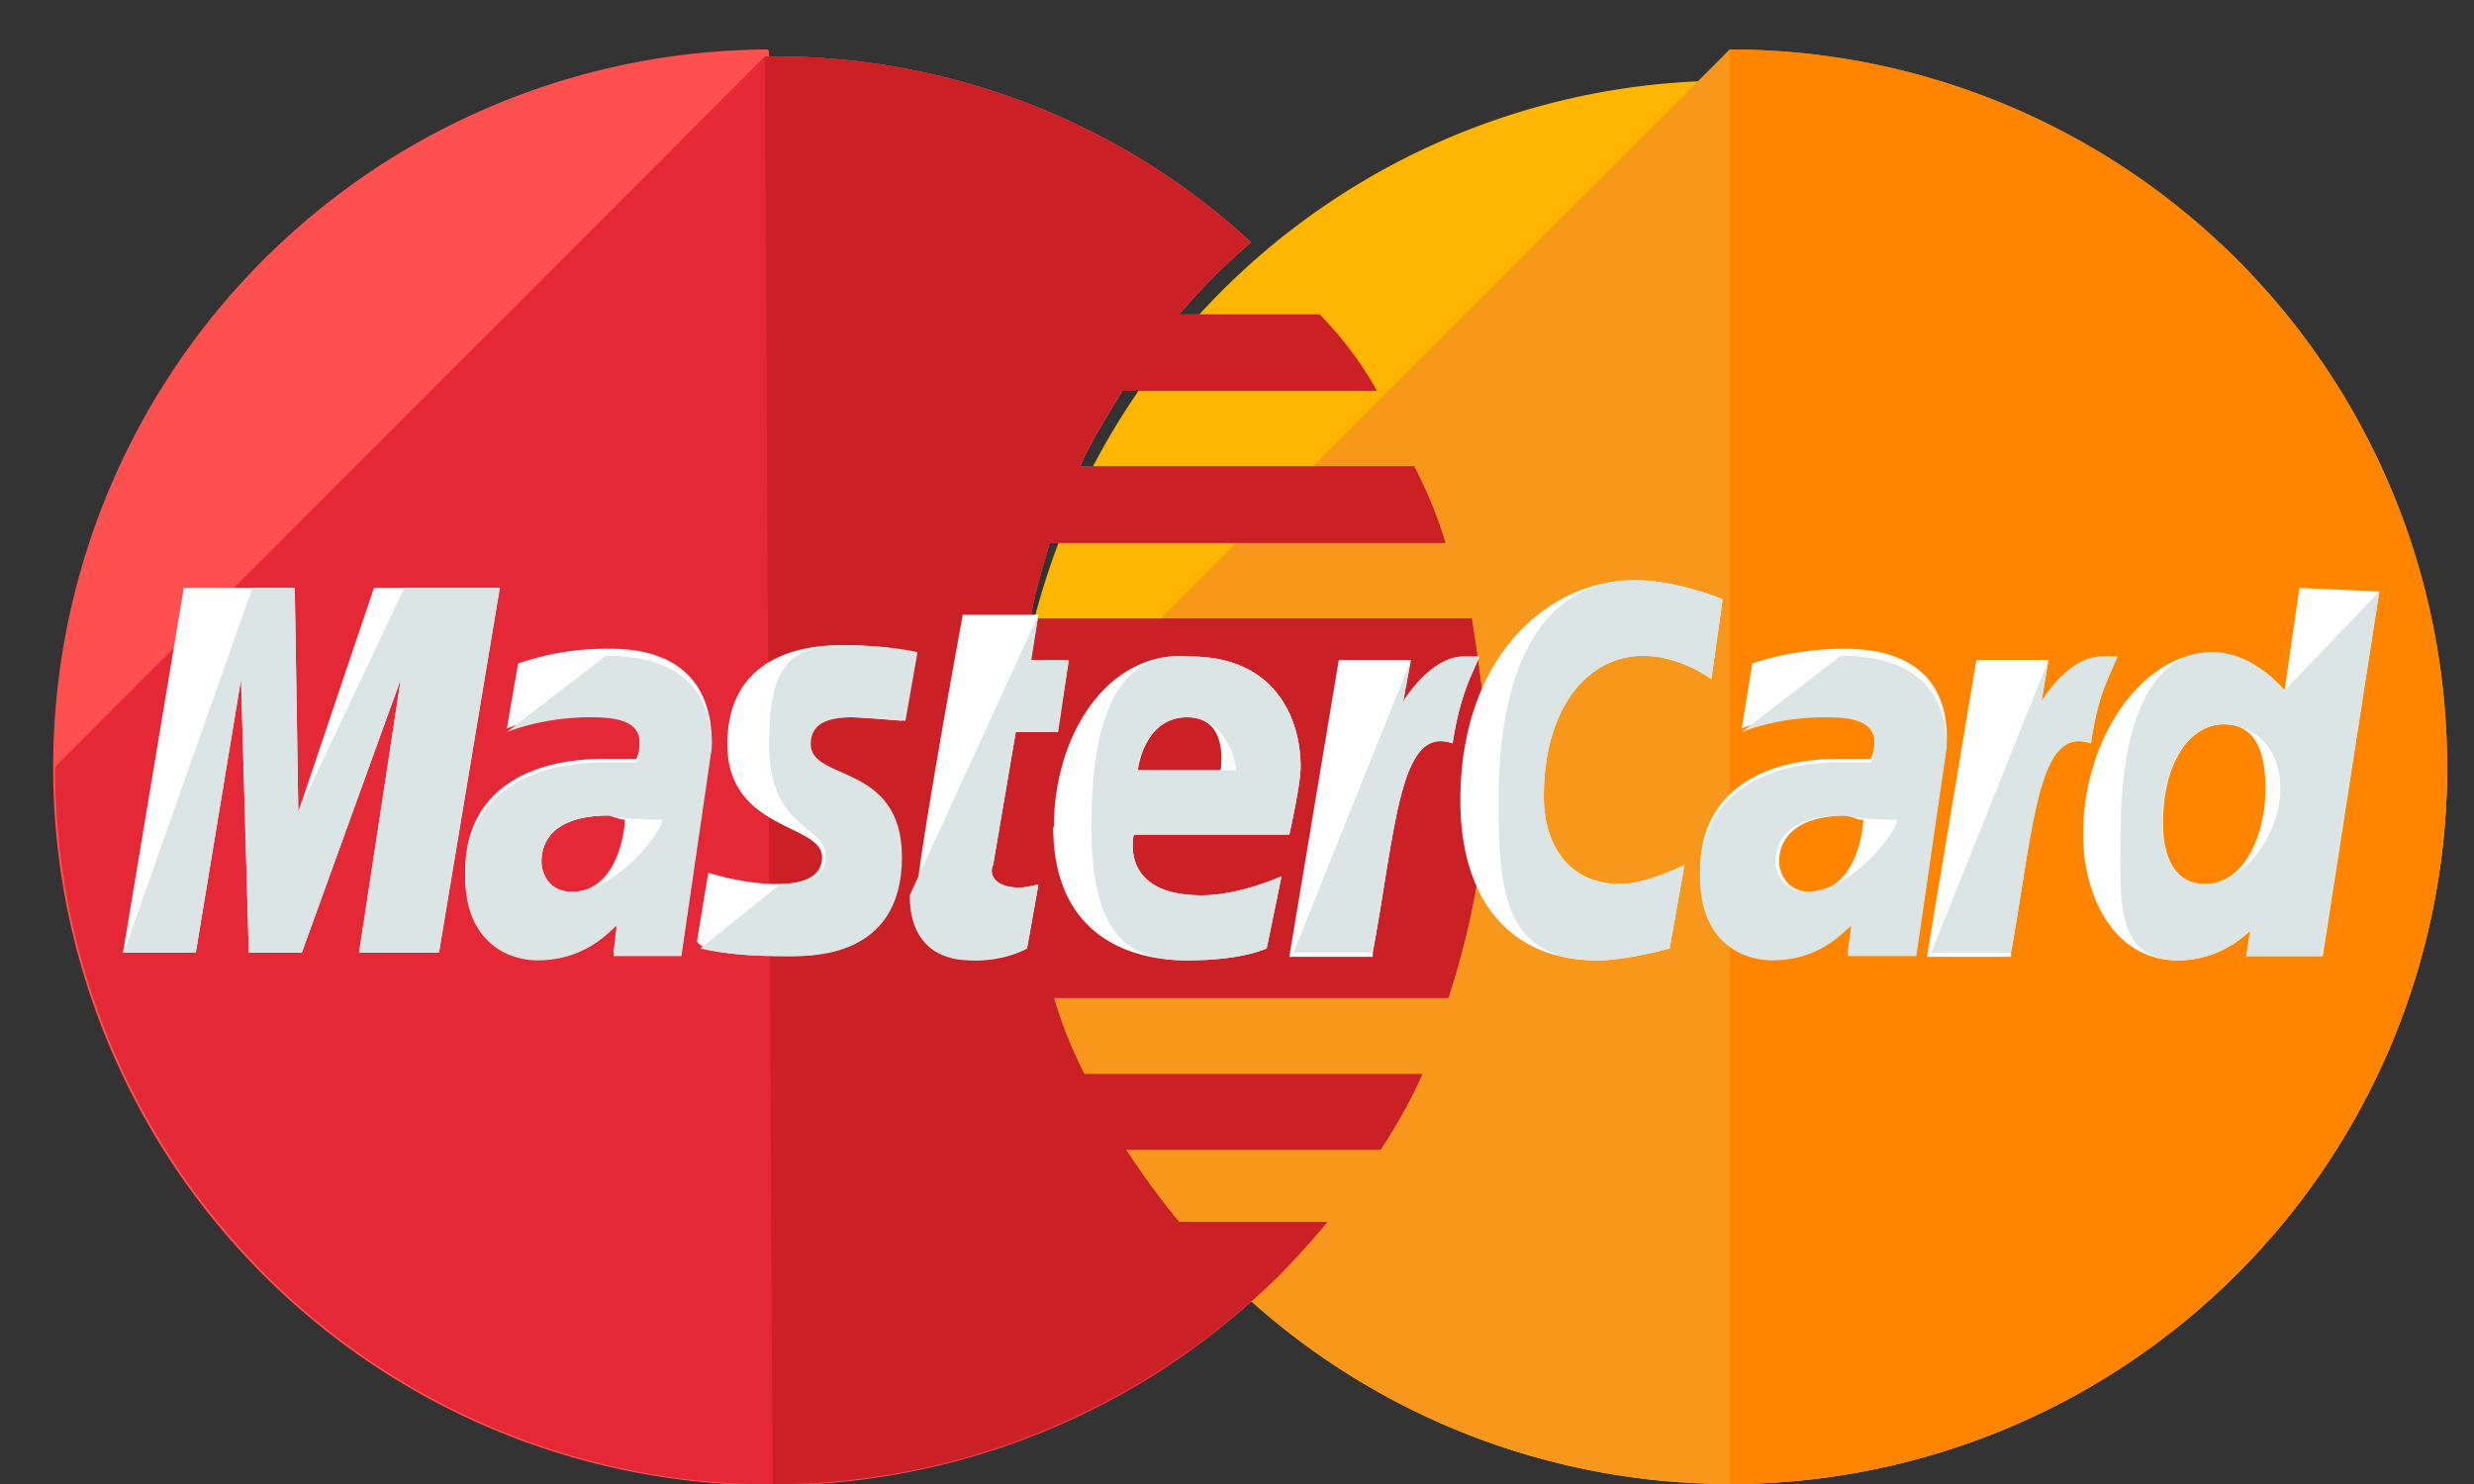 <svg width="35" height="21" fill="none" xmlns="http://www.w3.org/2000/svg"><rect width="100%" height="100%" fill="#333333" stroke="none"/><path d="M34.62 10.85a10.15 10.15 0 1 1-20.3 0 10.16 10.16 0 0 1 20.3 0z" fill="#FFB600"/><path d="M24.47.7a10.15 10.15 0 1 1-10.15 10.15" fill="#F7981D"/><path d="M24.47.7a10.15 10.15 0 1 1 0 20.3" fill="#FF8500"/><path d="M10.82.7a10.16 10.16 0 1 0 7.95 16.6h-2.09c-.27-.33-.54-.7-.75-1.03h3.6c.21-.32.43-.7.59-1.07h-4.78a6.4 6.4 0 0 1-.43-1.08h5.58c.33-1.02.54-2.1.54-3.22 0-.75-.1-1.45-.21-2.15h-6.24c.06-.38.17-.7.27-1.07h5.59c-.1-.38-.27-.76-.43-1.08h-4.73c.16-.37.38-.7.6-1.07h3.6a5.11 5.11 0 0 0-.81-1.08h-1.99c.32-.37.64-.7 1.02-1.02A9.91 9.91 0 0 0 10.88.8c0-.1 0-.1-.06-.1z" fill="#FF5050"/><path d="M.78 10.85a10.15 10.15 0 0 0 18 6.44h-2.1c-.27-.32-.54-.7-.75-1.02h3.6c.21-.32.43-.7.59-1.07h-4.78a6.4 6.4 0 0 1-.43-1.08h5.58c.33-1.02.54-2.1.54-3.22 0-.75-.1-1.45-.21-2.15h-6.24c.06-.38.17-.7.27-1.07h5.59c-.1-.38-.27-.76-.43-1.08h-4.73c.16-.37.38-.7.6-1.07h3.6a5.11 5.11 0 0 0-.81-1.08h-1.99c.32-.37.64-.7 1.02-1.02A9.91 9.91 0 0 0 10.88.8h-.06" fill="#E52836"/><path d="M10.93 21c2.63 0 5-1.02 6.82-2.63.38-.32.7-.7 1.03-1.08h-2.1c-.27-.32-.54-.7-.75-1.02h3.6c.21-.32.43-.7.59-1.07h-4.78c-.16-.32-.33-.7-.43-1.08h5.58c.33-1.02.54-2.1.54-3.22 0-.75-.1-1.45-.21-2.15h-6.24c.06-.38.17-.7.27-1.07h5.6A6.4 6.4 0 0 0 20 6.6h-4.73c.16-.37.38-.7.6-1.07h3.6a5.1 5.1 0 0 0-.81-1.08h-1.99c.32-.37.64-.7 1.02-1.02A9.91 9.91 0 0 0 10.88.8h-.06" fill="#CB2026"/><path d="M14.53 13.42l.16-.9c-.05 0-.16.04-.27.04-.37 0-.43-.21-.37-.32l.32-1.88h.59l.16-1.02h-.54l.11-.64h-1.07s-.65 3.54-.65 3.97c0 .65.38.92.86.92.32 0 .6-.11.7-.17zM14.9 11.7c0 1.5 1.03 1.89 1.89 1.89.8 0 1.13-.17 1.13-.17l.21-1.02s-.59.27-1.13.27c-1.18 0-.96-.86-.96-.86h2.2s.16-.7.16-.96c0-.7-.37-1.56-1.56-1.56-1.13-.11-1.93 1.07-1.93 2.41zm1.89-1.55c.6 0 .48.7.48.75H16.1c0-.05.1-.75.7-.75zM23.62 13.42l.21-1.18s-.53.27-.91.27c-.75 0-1.08-.59-1.08-1.23 0-1.3.65-2 1.4-2 .54 0 .97.33.97.33l.16-1.13s-.64-.27-1.24-.27c-1.23 0-2.47 1.08-2.47 3.12 0 1.34.65 2.26 1.94 2.26.43 0 1.02-.17 1.02-.17zM8.62 9.18a3.8 3.8 0 0 0-1.29.21l-.16.92s.49-.22 1.18-.22c.38 0 .7.06.7.38 0 .21-.05.27-.05.27h-.48c-.92 0-1.94.37-1.94 1.6 0 .98.65 1.2 1.02 1.2.75 0 1.08-.5 1.13-.5l-.05.44h.96l.43-2.96c0-1.29-1.07-1.34-1.45-1.34zm.22 2.42c0 .16-.11 1.02-.75 1.02-.33 0-.43-.27-.43-.43 0-.27.16-.65.96-.65.16.06.22.06.22.06zM11.1 13.53c.26 0 1.6.06 1.6-1.4 0-1.34-1.28-1.07-1.28-1.6 0-.28.21-.38.59-.38.16 0 .75.05.75.05l.16-.97s-.38-.1-1.02-.1c-.8 0-1.61.32-1.61 1.4 0 1.23 1.34 1.12 1.34 1.6 0 .33-.37.38-.64.38-.49 0-.97-.16-.97-.16l-.16.97c.05.1.32.21 1.23.21zM32.53 8.32l-.21 1.45s-.43-.54-1.02-.54c-.97 0-1.83 1.19-1.83 2.58 0 .86.43 1.78 1.34 1.78.65 0 1.03-.43 1.03-.43l-.06.37h1.08l.8-5.16-1.13-.05zm-.48 2.85c0 .59-.27 1.34-.86 1.34-.38 0-.59-.32-.59-.86 0-.86.38-1.4.86-1.4.38 0 .59.27.59.92zM2.77 13.48l.64-3.87.11 3.87h.75l1.4-3.87-.59 3.87h1.13l.86-5.16H5.29l-1.07 3.17-.05-3.17H2.6l-.86 5.16h1.02zM19.42 13.48c.33-1.78.38-3.23 1.13-2.96.11-.7.27-.96.38-1.23h-.22c-.48 0-.86.64-.86.64l.11-.59h-1.02l-.7 4.2h1.18v-.06zM26.09 9.18c-.75 0-1.3.21-1.3.21l-.15.92s.48-.22 1.18-.22c.38 0 .7.06.7.38 0 .21-.06.27-.06.27h-.48c-.91 0-1.93.37-1.93 1.6 0 .98.64 1.2 1.02 1.2.75 0 1.07-.5 1.13-.5l-.06.44h.97l.43-2.96c.05-1.29-1.08-1.34-1.45-1.34zm.27 2.42c0 .16-.11 1.02-.76 1.02-.32 0-.43-.27-.43-.43 0-.27.17-.65.97-.65.16.06.16.06.22.06zM28.45 13.48c.32-1.78.37-3.23 1.13-2.96.1-.7.26-.96.37-1.23h-.21c-.49 0-.86.64-.86.64l.1-.59h-1.02l-.7 4.2h1.19v-.06z" fill="#fff"/><path d="M12.87 12.67c0 .65.37.92.86.92.37 0 .7-.11.8-.17l.16-.9c-.05 0-.16.04-.27.04-.37 0-.43-.21-.37-.32l.32-1.88h.6l.15-1.02h-.53l.1-.64M15.44 11.7c0 1.5.49 1.89 1.35 1.89.8 0 1.13-.17 1.13-.17l.21-1.02s-.59.27-1.13.27c-1.18 0-.96-.86-.96-.86h2.2s.16-.7.16-.96c0-.7-.38-1.56-1.56-1.56-1.13-.11-1.4 1.07-1.4 2.41zm1.35-1.55c.59 0 .7.7.7.75h-1.4c0-.05.1-.75.7-.75zM23.62 13.42l.21-1.18s-.54.27-.91.27c-.75 0-1.08-.59-1.08-1.23 0-1.3.65-2 1.4-2 .54 0 .97.33.97.33l.16-1.13s-.65-.27-1.24-.27c-1.23 0-1.93 1.08-1.93 3.12 0 1.34.1 2.26 1.4 2.26.42 0 1.02-.17 1.02-.17zM7.17 10.36s.49-.21 1.18-.21c.38 0 .7.05.7.37 0 .22-.05.27-.05.27h-.48c-.92 0-1.94.38-1.94 1.61 0 .97.65 1.19 1.02 1.19.75 0 1.08-.49 1.13-.49l-.05.43h.96l.43-2.95c0-1.24-1.07-1.3-1.5-1.3l-1.4 1.08zm2.2 1.24c0 .16-.64 1.02-1.28 1.02-.33 0-.43-.27-.43-.43 0-.27.16-.65.96-.65.16.06.75.06.75.06zM9.91 13.42s.33.11 1.24.11c.27 0 1.61.06 1.61-1.4 0-1.34-1.29-1.07-1.29-1.6 0-.28.22-.38.6-.38.15 0 .74.05.74.05l.17-.97s-.38-.1-1.03-.1c-.8 0-1.07.32-1.07 1.4 0 1.23.8 1.12.8 1.6 0 .33-.37.38-.64.38M32.32 9.77s-.43-.54-1.02-.54c-.97 0-1.3 1.19-1.3 2.58 0 .86-.1 1.78.81 1.78.65 0 1.02-.43 1.02-.43l-.05.37h1.07l.81-5.16-1.34 1.4zm-.06 1.4c0 .59-.48 1.34-1.07 1.34-.38 0-.6-.32-.6-.86 0-.86.38-1.4.87-1.4.37 0 .8.27.8.92zM2.77 13.48l.64-3.87.11 3.87h.75l1.4-3.87-.59 3.87h1.13l.86-5.16H5.72l-1.5 3.17-.05-3.17h-.6l-1.82 5.16h1.02zM18.3 13.48h1.12c.33-1.78.38-3.23 1.13-2.96.1-.7.27-.96.38-1.23h-.22c-.48 0-.86.64-.86.64l.11-.59M24.64 10.36s.48-.21 1.18-.21c.38 0 .7.05.7.37 0 .22-.06.27-.06.27h-.48c-.91 0-1.93.38-1.93 1.61 0 .97.64 1.19 1.02 1.19.75 0 1.07-.49 1.13-.49l-.06.43h.97l.43-2.95c0-1.24-1.08-1.3-1.5-1.3l-1.4 1.08zm2.2 1.24c0 .16-.64 1.02-1.29 1.02-.32 0-.43-.27-.43-.43 0-.27.16-.65.97-.65.21.06.75.06.75.06zM27.32 13.48h1.13c.32-1.78.38-3.23 1.13-2.96.1-.7.27-.96.38-1.23h-.22c-.48 0-.86.64-.86.64l.1-.59" fill="#DCE5E5"/></svg>